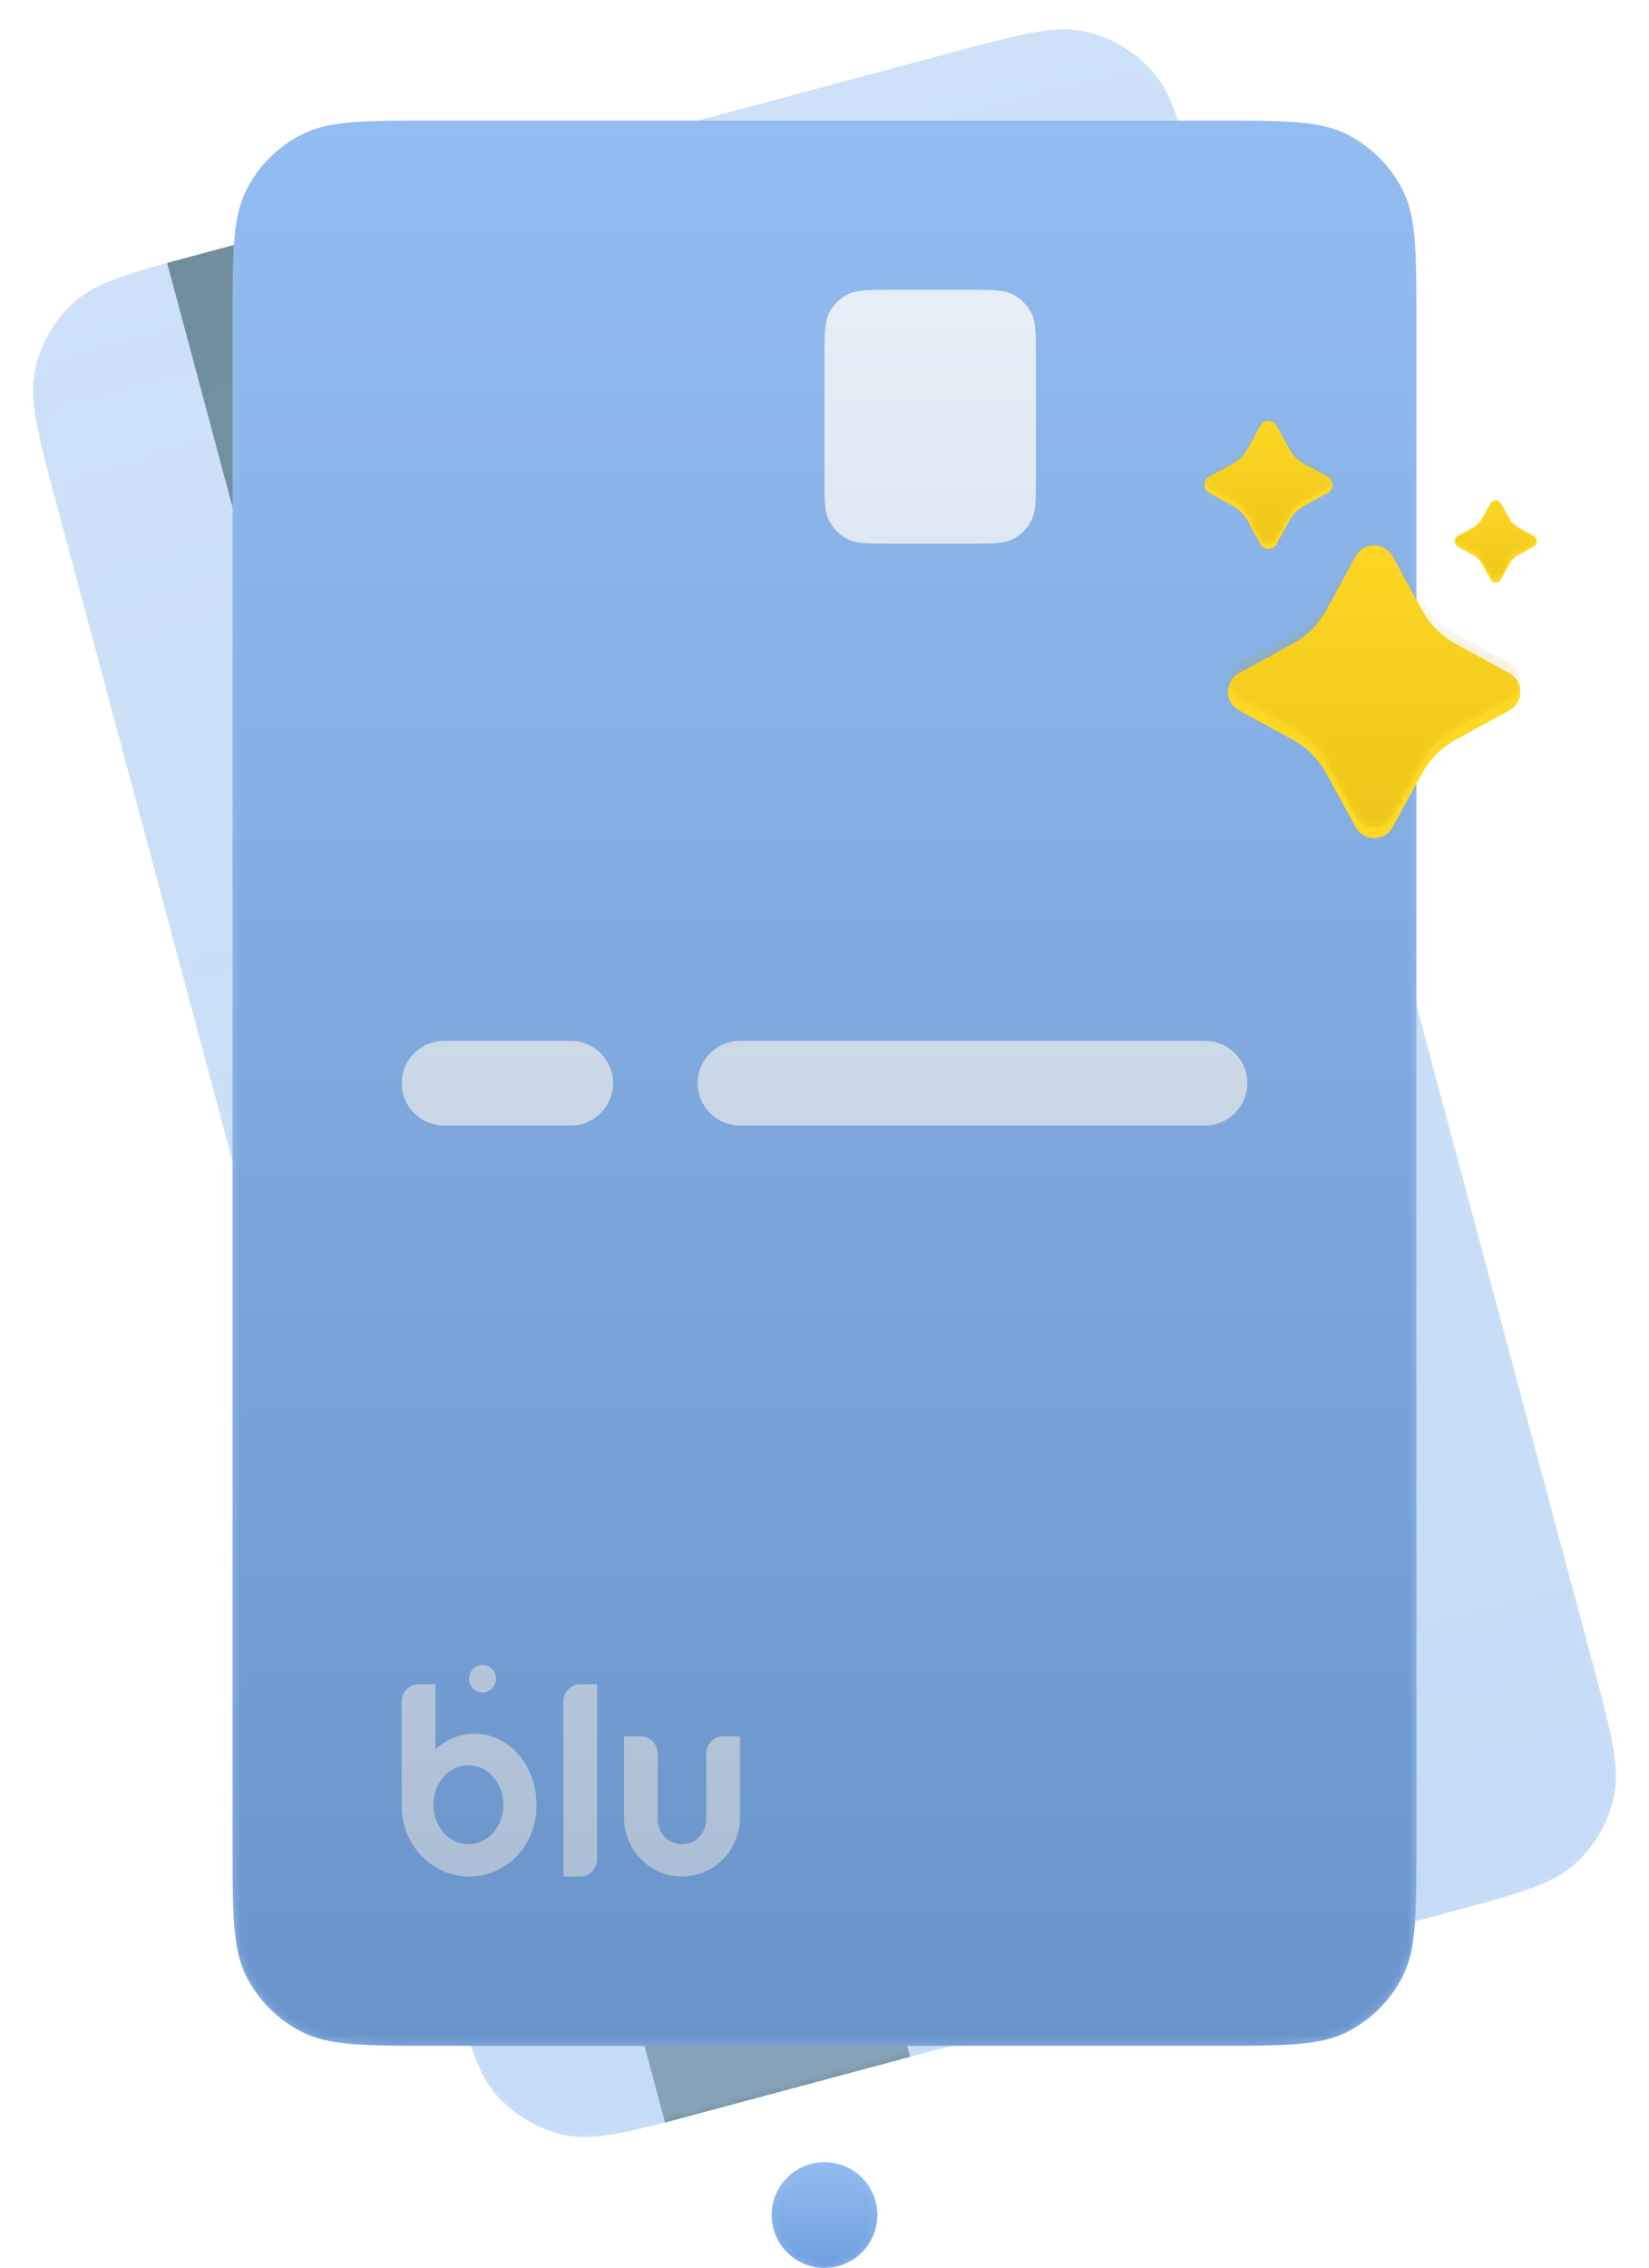 <svg width="195" height="268" viewBox="0 0 195 268" fill="none" xmlns="http://www.w3.org/2000/svg">
<g filter="url(#filter0_ii_6122_21960)">
<path d="M6.656 59.426C4.482 51.311 3.395 47.254 4.143 43.731C4.802 40.633 6.425 37.822 8.779 35.703C11.455 33.293 15.512 32.206 23.627 30.032L112.492 6.22C120.606 4.046 124.664 2.959 128.186 3.708C131.284 4.366 134.095 5.989 136.215 8.343C138.624 11.019 139.711 15.076 141.886 23.191L188.344 196.575C190.518 204.689 191.605 208.746 190.856 212.269C190.198 215.367 188.575 218.178 186.221 220.297C183.545 222.707 179.488 223.794 171.373 225.969L82.508 249.78C74.393 251.954 70.336 253.041 66.814 252.293C63.715 251.634 60.905 250.011 58.785 247.657C56.375 244.981 55.288 240.924 53.114 232.809L6.656 59.426Z" fill="#CEE1F8"/>
<path d="M19.763 31.067L48.74 23.303L107.622 243.051L78.644 250.816L19.763 31.067Z" fill="#718E9C"/>
<mask id="mask0_6122_21960" style="mask-type:alpha" maskUnits="userSpaceOnUse" x="3" y="3" width="189" height="250">
<path d="M6.656 59.426C4.482 51.311 3.395 47.254 4.143 43.731C4.802 40.633 6.425 37.822 8.779 35.703C11.455 33.293 15.512 32.206 23.627 30.032L112.492 6.22C120.606 4.046 124.664 2.959 128.186 3.708C131.284 4.366 134.095 5.989 136.215 8.343C138.624 11.019 139.711 15.076 141.886 23.191L188.344 196.575C190.518 204.689 191.605 208.746 190.856 212.269C190.198 215.367 188.575 218.178 186.221 220.297C183.545 222.707 179.488 223.794 171.373 225.969L82.508 249.78C74.393 251.954 70.336 253.041 66.814 252.293C63.715 251.634 60.905 250.011 58.785 247.657C56.375 244.981 55.288 240.924 53.114 232.809L6.656 59.426Z" fill="url(#paint0_linear_6122_21960)"/>
</mask>
<g mask="url(#mask0_6122_21960)">
<path d="M6.656 59.426C4.482 51.311 3.395 47.254 4.143 43.731C4.802 40.633 6.425 37.822 8.779 35.703C11.455 33.293 15.512 32.206 23.627 30.032L112.492 6.22C120.606 4.046 124.664 2.959 128.186 3.708C131.284 4.366 134.095 5.989 136.215 8.343C138.624 11.019 139.711 15.076 141.886 23.191L188.344 196.575C190.518 204.689 191.605 208.746 190.856 212.269C190.198 215.367 188.575 218.178 186.221 220.297C183.545 222.707 179.488 223.794 171.373 225.969L82.508 249.78C74.393 251.954 70.336 253.041 66.814 252.293C63.715 251.634 60.905 250.011 58.785 247.657C56.375 244.981 55.288 240.924 53.114 232.809L6.656 59.426Z" fill="#B0CEF4"/>
</g>
</g>
<g filter="url(#filter1_ii_6122_21960)">
<path d="M27.5 38.251C27.5 29.85 27.5 25.65 29.135 22.441C30.573 19.618 32.868 17.324 35.69 15.886C38.899 14.251 43.099 14.251 51.5 14.251L143.5 14.251C151.901 14.251 156.101 14.251 159.31 15.886C162.132 17.324 164.427 19.618 165.865 22.441C167.5 25.65 167.5 29.85 167.5 38.251V217.751C167.5 226.152 167.5 230.352 165.865 233.561C164.427 236.383 162.132 238.678 159.31 240.116C156.101 241.751 151.901 241.751 143.5 241.751H51.5C43.099 241.751 38.899 241.751 35.69 240.116C32.868 238.678 30.573 236.383 29.135 233.561C27.5 230.352 27.5 226.152 27.5 217.751L27.5 38.251Z" fill="#93BCF0"/>
<path d="M97.5 42.251C97.5 39.45 97.5 38.05 98.045 36.981C98.524 36.04 99.289 35.275 100.23 34.796C101.3 34.251 102.7 34.251 105.5 34.251H114.5C117.3 34.251 118.7 34.251 119.77 34.796C120.711 35.275 121.476 36.04 121.955 36.981C122.5 38.05 122.5 39.45 122.5 42.251V56.251C122.5 59.051 122.5 60.451 121.955 61.521C121.476 62.462 120.711 63.226 119.77 63.706C118.7 64.251 117.3 64.251 114.5 64.251H105.5C102.7 64.251 101.3 64.251 100.23 63.706C99.289 63.226 98.524 62.462 98.045 61.521C97.5 60.451 97.5 59.051 97.5 56.251V42.251Z" fill="#EDF4FC"/>
<path d="M58.655 198.373C58.655 199.27 57.942 199.997 57.062 199.997C56.182 199.997 55.468 199.27 55.468 198.373C55.468 197.477 56.182 196.75 57.062 196.75C57.942 196.75 58.655 197.477 58.655 198.373Z" fill="#EDF4FC"/>
<path d="M70.608 199.023H68.615C67.515 199.023 66.624 199.931 66.624 201.052V221.75H68.615C69.716 221.75 70.608 220.841 70.608 219.72V199.023Z" fill="#EDF4FC"/>
<path d="M77.779 214.932V207.221C77.779 206.1 76.887 205.191 75.787 205.191H73.795V214.769C73.795 218.624 76.863 221.75 80.647 221.75C84.432 221.75 87.5 218.624 87.5 214.769V205.191H85.508C84.408 205.191 83.516 206.1 83.516 207.221L83.516 214.981C83.516 216.636 82.259 217.935 80.647 217.935C79.019 217.935 77.779 216.636 77.779 214.932Z" fill="#EDF4FC"/>
<path fill-rule="evenodd" clip-rule="evenodd" d="M51.484 199.023L51.484 206.728C52.745 205.565 54.353 204.867 56.106 204.867C60.154 204.867 63.436 208.592 63.436 213.187C63.436 213.222 63.436 213.257 63.436 213.292C63.436 213.324 63.436 213.357 63.436 213.39C63.436 218.138 59.869 221.75 55.468 221.75C51.145 221.75 47.623 218.132 47.5 213.628V201.052C47.5 199.925 48.402 199.023 49.492 199.023H51.484ZM55.388 208.601C53.1 208.601 51.245 210.69 51.245 213.268C51.245 215.846 53.1 217.935 55.388 217.935C57.677 217.935 59.532 215.846 59.532 213.268C59.532 210.69 57.677 208.601 55.388 208.601Z" fill="#EDF4FC"/>
<path d="M82.5 128.001C82.5 125.239 84.739 123.001 87.5 123.001H142.5C145.261 123.001 147.5 125.239 147.5 128.001C147.5 130.762 145.261 133.001 142.5 133.001H87.5C84.739 133.001 82.5 130.762 82.5 128.001Z" fill="#EDF4FC"/>
<path d="M47.5 128.001C47.5 125.239 49.739 123.001 52.5 123.001H67.5C70.261 123.001 72.5 125.239 72.5 128.001C72.5 130.762 70.261 133.001 67.5 133.001H52.5C49.739 133.001 47.5 130.762 47.5 128.001Z" fill="#EDF4FC"/>
<mask id="mask1_6122_21960" style="mask-type:alpha" maskUnits="userSpaceOnUse" x="27" y="14" width="141" height="228">
<path d="M27.5 38.251C27.5 29.85 27.5 25.65 29.135 22.441C30.573 19.618 32.868 17.324 35.69 15.886C38.899 14.251 43.099 14.251 51.5 14.251H143.5C151.901 14.251 156.101 14.251 159.31 15.886C162.132 17.324 164.427 19.618 165.865 22.441C167.5 25.65 167.5 29.85 167.5 38.251V217.751C167.5 226.152 167.5 230.352 165.865 233.561C164.427 236.383 162.132 238.678 159.31 240.116C156.101 241.751 151.901 241.751 143.5 241.751H51.5C43.099 241.751 38.899 241.751 35.69 240.116C32.868 238.678 30.573 236.383 29.135 233.561C27.5 230.352 27.5 226.152 27.5 217.751V38.251Z" fill="url(#paint1_linear_6122_21960)"/>
</mask>
<g mask="url(#mask1_6122_21960)">
<path d="M27.5 38.251C27.5 29.85 27.5 25.65 29.135 22.441C30.573 19.618 32.868 17.324 35.69 15.886C38.899 14.251 43.099 14.251 51.5 14.251H143.5C151.901 14.251 156.101 14.251 159.31 15.886C162.132 17.324 164.427 19.618 165.865 22.441C167.5 25.65 167.5 29.85 167.5 38.251V217.751C167.5 226.152 167.5 230.352 165.865 233.561C164.427 236.383 162.132 238.678 159.31 240.116C156.101 241.751 151.901 241.751 143.5 241.751H51.5C43.099 241.751 38.899 241.751 35.69 240.116C32.868 238.678 30.573 236.383 29.135 233.561C27.5 230.352 27.5 226.152 27.5 217.751V38.251Z" fill="#113F78"/>
</g>
</g>
<g filter="url(#filter2_dii_6122_21960)">
<path d="M160.307 64.51C161.255 62.777 163.745 62.777 164.693 64.51L168.166 70.859C169.083 72.537 170.463 73.917 172.141 74.834L178.49 78.307C180.223 79.255 180.223 81.745 178.49 82.693L172.141 86.166C170.463 87.083 169.083 88.463 168.166 90.141L164.693 96.49C163.745 98.223 161.255 98.223 160.307 96.49L156.834 90.141C155.917 88.463 154.537 87.083 152.859 86.166L146.51 82.693C144.777 81.745 144.777 79.255 146.51 78.307L152.859 74.834C154.537 73.917 155.917 72.537 156.834 70.859L160.307 64.51Z" fill="#FFD824"/>
</g>
<mask id="mask2_6122_21960" style="mask-type:alpha" maskUnits="userSpaceOnUse" x="145" y="63" width="35" height="35">
<path d="M160.307 64.51C161.255 62.777 163.745 62.777 164.693 64.51L168.166 70.859C169.083 72.537 170.463 73.917 172.141 74.834L178.49 78.307C180.223 79.255 180.223 81.745 178.49 82.693L172.141 86.166C170.463 87.083 169.083 88.463 168.166 90.141L164.693 96.49C163.745 98.223 161.255 98.223 160.307 96.49L156.834 90.141C155.917 88.463 154.537 87.083 152.859 86.166L146.51 82.693C144.777 81.745 144.777 79.255 146.51 78.307L152.859 74.834C154.537 73.917 155.917 72.537 156.834 70.859L160.307 64.51Z" fill="url(#paint2_linear_6122_21960)"/>
</mask>
<g mask="url(#mask2_6122_21960)">
<path d="M160.307 64.51C161.255 62.777 163.745 62.777 164.693 64.51L168.166 70.859C169.083 72.537 170.463 73.917 172.141 74.834L178.49 78.307C180.223 79.255 180.223 81.745 178.49 82.693L172.141 86.166C170.463 87.083 169.083 88.463 168.166 90.141L164.693 96.49C163.745 98.223 161.255 98.223 160.307 96.49L156.834 90.141C155.917 88.463 154.537 87.083 152.859 86.166L146.51 82.693C144.777 81.745 144.777 79.255 146.51 78.307L152.859 74.834C154.537 73.917 155.917 72.537 156.834 70.859L160.307 64.51Z" fill="#BF9D00"/>
</g>
<g filter="url(#filter3_dii_6122_21960)">
<path d="M149.04 49.755C149.455 48.996 150.545 48.996 150.96 49.755L152.479 52.532C152.88 53.266 153.484 53.87 154.218 54.271L156.995 55.79C157.754 56.205 157.754 57.295 156.995 57.71L154.218 59.229C153.484 59.63 152.88 60.234 152.479 60.968L150.96 63.745C150.545 64.504 149.455 64.504 149.04 63.745L147.521 60.968C147.12 60.234 146.516 59.63 145.782 59.229L143.005 57.71C142.246 57.295 142.246 56.205 143.005 55.79L145.782 54.271C146.516 53.87 147.12 53.266 147.521 52.532L149.04 49.755Z" fill="#FFD824"/>
</g>
<mask id="mask3_6122_21960" style="mask-type:alpha" maskUnits="userSpaceOnUse" x="142" y="49" width="16" height="16">
<path d="M149.04 49.755C149.455 48.996 150.545 48.996 150.96 49.755L152.479 52.532C152.88 53.266 153.484 53.87 154.218 54.271L156.995 55.79C157.754 56.205 157.754 57.295 156.995 57.71L154.218 59.229C153.484 59.63 152.88 60.234 152.479 60.968L150.96 63.745C150.545 64.504 149.455 64.504 149.04 63.745L147.521 60.968C147.12 60.234 146.516 59.63 145.782 59.229L143.005 57.71C142.246 57.295 142.246 56.205 143.005 55.79L145.782 54.271C146.516 53.87 147.12 53.266 147.521 52.532L149.04 49.755Z" fill="url(#paint3_linear_6122_21960)"/>
</mask>
<g mask="url(#mask3_6122_21960)">
<path d="M149.04 49.755C149.455 48.996 150.545 48.996 150.96 49.755L152.479 52.532C152.88 53.266 153.484 53.87 154.218 54.271L156.995 55.79C157.754 56.205 157.754 57.295 156.995 57.71L154.218 59.229C153.484 59.63 152.88 60.234 152.479 60.968L150.96 63.745C150.545 64.504 149.455 64.504 149.04 63.745L147.521 60.968C147.12 60.234 146.516 59.63 145.782 59.229L143.005 57.71C142.246 57.295 142.246 56.205 143.005 55.79L145.782 54.271C146.516 53.87 147.12 53.266 147.521 52.532L149.04 49.755Z" fill="#BF9D00"/>
</g>
<g filter="url(#filter4_dii_6122_21960)">
<path d="M176.258 59.128C176.525 58.64 177.225 58.64 177.492 59.128L178.468 60.913C178.727 61.385 179.115 61.773 179.586 62.032L181.372 63.008C181.86 63.275 181.86 63.975 181.372 64.242L179.586 65.219C179.115 65.477 178.727 65.865 178.468 66.337L177.492 68.122C177.225 68.61 176.525 68.61 176.258 68.122L175.282 66.337C175.023 65.865 174.635 65.477 174.164 65.219L172.378 64.242C171.89 63.975 171.89 63.275 172.378 63.008L174.164 62.032C174.635 61.773 175.023 61.385 175.282 60.913L176.258 59.128Z" fill="#FFD824"/>
</g>
<mask id="mask4_6122_21960" style="mask-type:alpha" maskUnits="userSpaceOnUse" x="172" y="58" width="10" height="11">
<path d="M176.258 59.128C176.525 58.64 177.225 58.64 177.492 59.128L178.468 60.913C178.727 61.385 179.115 61.773 179.586 62.032L181.372 63.008C181.86 63.275 181.86 63.975 181.372 64.242L179.586 65.219C179.115 65.477 178.727 65.865 178.468 66.337L177.492 68.122C177.225 68.61 176.525 68.61 176.258 68.122L175.282 66.337C175.023 65.865 174.635 65.477 174.164 65.219L172.378 64.242C171.89 63.975 171.89 63.275 172.378 63.008L174.164 62.032C174.635 61.773 175.023 61.385 175.282 60.913L176.258 59.128Z" fill="url(#paint4_linear_6122_21960)"/>
</mask>
<g mask="url(#mask4_6122_21960)">
<path d="M176.258 59.128C176.525 58.64 177.225 58.64 177.492 59.128L178.468 60.913C178.727 61.385 179.115 61.773 179.586 62.032L181.372 63.008C181.86 63.275 181.86 63.975 181.372 64.242L179.586 65.219C179.115 65.477 178.727 65.865 178.468 66.337L177.492 68.122C177.225 68.61 176.525 68.61 176.258 68.122L175.282 66.337C175.023 65.865 174.635 65.477 174.164 65.219L172.378 64.242C171.89 63.975 171.89 63.275 172.378 63.008L174.164 62.032C174.635 61.773 175.023 61.385 175.282 60.913L176.258 59.128Z" fill="#BF9D00"/>
</g>
<g filter="url(#filter5_ii_6122_21960)">
<circle cx="97.5" cy="261.75" r="6.25" fill="#93BCF0"/>
</g>
<mask id="mask5_6122_21960" style="mask-type:alpha" maskUnits="userSpaceOnUse" x="91" y="255" width="13" height="14">
<circle cx="97.5" cy="261.75" r="6.25" fill="url(#paint5_linear_6122_21960)"/>
</mask>
<g mask="url(#mask5_6122_21960)">
<circle cx="97.5" cy="261.75" r="6.25" fill="#195EB4"/>
</g>
<defs>
<filter id="filter0_ii_6122_21960" x="3.907" y="2.472" width="187.185" height="251.056" filterUnits="userSpaceOnUse" color-interpolation-filters="sRGB">
<feFlood flood-opacity="0" result="BackgroundImageFix"/>
<feBlend mode="normal" in="SourceGraphic" in2="BackgroundImageFix" result="shape"/>
<feColorMatrix in="SourceAlpha" type="matrix" values="0 0 0 0 0 0 0 0 0 0 0 0 0 0 0 0 0 0 127 0" result="hardAlpha"/>
<feOffset dy="-1"/>
<feGaussianBlur stdDeviation="0.5"/>
<feComposite in2="hardAlpha" operator="arithmetic" k2="-1" k3="1"/>
<feColorMatrix type="matrix" values="0 0 0 0 0 0 0 0 0 0 0 0 0 0 0 0 0 0 0.08 0"/>
<feBlend mode="normal" in2="shape" result="effect1_innerShadow_6122_21960"/>
<feColorMatrix in="SourceAlpha" type="matrix" values="0 0 0 0 0 0 0 0 0 0 0 0 0 0 0 0 0 0 127 0" result="hardAlpha"/>
<feOffset dy="1"/>
<feGaussianBlur stdDeviation="0.5"/>
<feComposite in2="hardAlpha" operator="arithmetic" k2="-1" k3="1"/>
<feColorMatrix type="matrix" values="0 0 0 0 1 0 0 0 0 1 0 0 0 0 1 0 0 0 0.32 0"/>
<feBlend mode="normal" in2="effect1_innerShadow_6122_21960" result="effect2_innerShadow_6122_21960"/>
</filter>
<filter id="filter1_ii_6122_21960" x="27.5" y="13.251" width="140" height="229.5" filterUnits="userSpaceOnUse" color-interpolation-filters="sRGB">
<feFlood flood-opacity="0" result="BackgroundImageFix"/>
<feBlend mode="normal" in="SourceGraphic" in2="BackgroundImageFix" result="shape"/>
<feColorMatrix in="SourceAlpha" type="matrix" values="0 0 0 0 0 0 0 0 0 0 0 0 0 0 0 0 0 0 127 0" result="hardAlpha"/>
<feOffset dy="-1"/>
<feGaussianBlur stdDeviation="0.5"/>
<feComposite in2="hardAlpha" operator="arithmetic" k2="-1" k3="1"/>
<feColorMatrix type="matrix" values="0 0 0 0 0 0 0 0 0 0 0 0 0 0 0 0 0 0 0.08 0"/>
<feBlend mode="normal" in2="shape" result="effect1_innerShadow_6122_21960"/>
<feColorMatrix in="SourceAlpha" type="matrix" values="0 0 0 0 0 0 0 0 0 0 0 0 0 0 0 0 0 0 127 0" result="hardAlpha"/>
<feOffset dy="1"/>
<feGaussianBlur stdDeviation="0.5"/>
<feComposite in2="hardAlpha" operator="arithmetic" k2="-1" k3="1"/>
<feColorMatrix type="matrix" values="0 0 0 0 1 0 0 0 0 1 0 0 0 0 1 0 0 0 0.32 0"/>
<feBlend mode="normal" in2="effect1_innerShadow_6122_21960" result="effect2_innerShadow_6122_21960"/>
</filter>
<filter id="filter2_dii_6122_21960" x="143.96" y="61.96" width="37.08" height="38.33" filterUnits="userSpaceOnUse" color-interpolation-filters="sRGB">
<feFlood flood-opacity="0" result="BackgroundImageFix"/>
<feColorMatrix in="SourceAlpha" type="matrix" values="0 0 0 0 0 0 0 0 0 0 0 0 0 0 0 0 0 0 127 0" result="hardAlpha"/>
<feOffset dy="1.25"/>
<feGaussianBlur stdDeviation="0.625"/>
<feComposite in2="hardAlpha" operator="out"/>
<feColorMatrix type="matrix" values="0 0 0 0 0 0 0 0 0 0 0 0 0 0 0 0 0 0 0.08 0"/>
<feBlend mode="normal" in2="BackgroundImageFix" result="effect1_dropShadow_6122_21960"/>
<feBlend mode="normal" in="SourceGraphic" in2="effect1_dropShadow_6122_21960" result="shape"/>
<feColorMatrix in="SourceAlpha" type="matrix" values="0 0 0 0 0 0 0 0 0 0 0 0 0 0 0 0 0 0 127 0" result="hardAlpha"/>
<feOffset dy="-1.25"/>
<feGaussianBlur stdDeviation="0.625"/>
<feComposite in2="hardAlpha" operator="arithmetic" k2="-1" k3="1"/>
<feColorMatrix type="matrix" values="0 0 0 0 0 0 0 0 0 0 0 0 0 0 0 0 0 0 0.08 0"/>
<feBlend mode="normal" in2="shape" result="effect2_innerShadow_6122_21960"/>
<feColorMatrix in="SourceAlpha" type="matrix" values="0 0 0 0 0 0 0 0 0 0 0 0 0 0 0 0 0 0 127 0" result="hardAlpha"/>
<feOffset dy="1.25"/>
<feGaussianBlur stdDeviation="0.625"/>
<feComposite in2="hardAlpha" operator="arithmetic" k2="-1" k3="1"/>
<feColorMatrix type="matrix" values="0 0 0 0 1 0 0 0 0 1 0 0 0 0 1 0 0 0 0.32 0"/>
<feBlend mode="normal" in2="effect2_innerShadow_6122_21960" result="effect3_innerShadow_6122_21960"/>
</filter>
<filter id="filter3_dii_6122_21960" x="141.889" y="48.639" width="16.223" height="16.77" filterUnits="userSpaceOnUse" color-interpolation-filters="sRGB">
<feFlood flood-opacity="0" result="BackgroundImageFix"/>
<feColorMatrix in="SourceAlpha" type="matrix" values="0 0 0 0 0 0 0 0 0 0 0 0 0 0 0 0 0 0 127 0" result="hardAlpha"/>
<feOffset dy="0.547"/>
<feGaussianBlur stdDeviation="0.273"/>
<feComposite in2="hardAlpha" operator="out"/>
<feColorMatrix type="matrix" values="0 0 0 0 0 0 0 0 0 0 0 0 0 0 0 0 0 0 0.08 0"/>
<feBlend mode="normal" in2="BackgroundImageFix" result="effect1_dropShadow_6122_21960"/>
<feBlend mode="normal" in="SourceGraphic" in2="effect1_dropShadow_6122_21960" result="shape"/>
<feColorMatrix in="SourceAlpha" type="matrix" values="0 0 0 0 0 0 0 0 0 0 0 0 0 0 0 0 0 0 127 0" result="hardAlpha"/>
<feOffset dy="-0.547"/>
<feGaussianBlur stdDeviation="0.273"/>
<feComposite in2="hardAlpha" operator="arithmetic" k2="-1" k3="1"/>
<feColorMatrix type="matrix" values="0 0 0 0 0 0 0 0 0 0 0 0 0 0 0 0 0 0 0.08 0"/>
<feBlend mode="normal" in2="shape" result="effect2_innerShadow_6122_21960"/>
<feColorMatrix in="SourceAlpha" type="matrix" values="0 0 0 0 0 0 0 0 0 0 0 0 0 0 0 0 0 0 127 0" result="hardAlpha"/>
<feOffset dy="0.547"/>
<feGaussianBlur stdDeviation="0.273"/>
<feComposite in2="hardAlpha" operator="arithmetic" k2="-1" k3="1"/>
<feColorMatrix type="matrix" values="0 0 0 0 1 0 0 0 0 1 0 0 0 0 1 0 0 0 0.32 0"/>
<feBlend mode="normal" in2="effect2_innerShadow_6122_21960" result="effect3_innerShadow_6122_21960"/>
</filter>
<filter id="filter4_dii_6122_21960" x="171.66" y="58.411" width="10.43" height="10.78" filterUnits="userSpaceOnUse" color-interpolation-filters="sRGB">
<feFlood flood-opacity="0" result="BackgroundImageFix"/>
<feColorMatrix in="SourceAlpha" type="matrix" values="0 0 0 0 0 0 0 0 0 0 0 0 0 0 0 0 0 0 127 0" result="hardAlpha"/>
<feOffset dy="0.352"/>
<feGaussianBlur stdDeviation="0.176"/>
<feComposite in2="hardAlpha" operator="out"/>
<feColorMatrix type="matrix" values="0 0 0 0 0 0 0 0 0 0 0 0 0 0 0 0 0 0 0.08 0"/>
<feBlend mode="normal" in2="BackgroundImageFix" result="effect1_dropShadow_6122_21960"/>
<feBlend mode="normal" in="SourceGraphic" in2="effect1_dropShadow_6122_21960" result="shape"/>
<feColorMatrix in="SourceAlpha" type="matrix" values="0 0 0 0 0 0 0 0 0 0 0 0 0 0 0 0 0 0 127 0" result="hardAlpha"/>
<feOffset dy="-0.352"/>
<feGaussianBlur stdDeviation="0.176"/>
<feComposite in2="hardAlpha" operator="arithmetic" k2="-1" k3="1"/>
<feColorMatrix type="matrix" values="0 0 0 0 0 0 0 0 0 0 0 0 0 0 0 0 0 0 0.08 0"/>
<feBlend mode="normal" in2="shape" result="effect2_innerShadow_6122_21960"/>
<feColorMatrix in="SourceAlpha" type="matrix" values="0 0 0 0 0 0 0 0 0 0 0 0 0 0 0 0 0 0 127 0" result="hardAlpha"/>
<feOffset dy="0.352"/>
<feGaussianBlur stdDeviation="0.176"/>
<feComposite in2="hardAlpha" operator="arithmetic" k2="-1" k3="1"/>
<feColorMatrix type="matrix" values="0 0 0 0 1 0 0 0 0 1 0 0 0 0 1 0 0 0 0.32 0"/>
<feBlend mode="normal" in2="effect2_innerShadow_6122_21960" result="effect3_innerShadow_6122_21960"/>
</filter>
<filter id="filter5_ii_6122_21960" x="91.25" y="254.25" width="12.5" height="15" filterUnits="userSpaceOnUse" color-interpolation-filters="sRGB">
<feFlood flood-opacity="0" result="BackgroundImageFix"/>
<feBlend mode="normal" in="SourceGraphic" in2="BackgroundImageFix" result="shape"/>
<feColorMatrix in="SourceAlpha" type="matrix" values="0 0 0 0 0 0 0 0 0 0 0 0 0 0 0 0 0 0 127 0" result="hardAlpha"/>
<feOffset dy="-1.25"/>
<feGaussianBlur stdDeviation="0.625"/>
<feComposite in2="hardAlpha" operator="arithmetic" k2="-1" k3="1"/>
<feColorMatrix type="matrix" values="0 0 0 0 0 0 0 0 0 0 0 0 0 0 0 0 0 0 0.08 0"/>
<feBlend mode="normal" in2="shape" result="effect1_innerShadow_6122_21960"/>
<feColorMatrix in="SourceAlpha" type="matrix" values="0 0 0 0 0 0 0 0 0 0 0 0 0 0 0 0 0 0 127 0" result="hardAlpha"/>
<feOffset dy="1.25"/>
<feGaussianBlur stdDeviation="0.625"/>
<feComposite in2="hardAlpha" operator="arithmetic" k2="-1" k3="1"/>
<feColorMatrix type="matrix" values="0 0 0 0 1 0 0 0 0 1 0 0 0 0 1 0 0 0 0.32 0"/>
<feBlend mode="normal" in2="effect1_innerShadow_6122_21960" result="effect2_innerShadow_6122_21960"/>
</filter>
<linearGradient id="paint0_linear_6122_21960" x1="68.059" y1="18.126" x2="126.94" y2="237.874" gradientUnits="userSpaceOnUse">
<stop stop-color="#00BD92" stop-opacity="0"/>
<stop offset="1" stop-color="#00BD92" stop-opacity="0.32"/>
</linearGradient>
<linearGradient id="paint1_linear_6122_21960" x1="97.5" y1="14.251" x2="97.5" y2="241.751" gradientUnits="userSpaceOnUse">
<stop stop-color="#00BD92" stop-opacity="0"/>
<stop offset="1" stop-color="#00BD92" stop-opacity="0.32"/>
</linearGradient>
<linearGradient id="paint2_linear_6122_21960" x1="162.5" y1="60.5" x2="162.5" y2="100.5" gradientUnits="userSpaceOnUse">
<stop stop-opacity="0"/>
<stop offset="1" stop-opacity="0.32"/>
</linearGradient>
<linearGradient id="paint3_linear_6122_21960" x1="150" y1="48" x2="150" y2="65.5" gradientUnits="userSpaceOnUse">
<stop stop-opacity="0"/>
<stop offset="1" stop-opacity="0.32"/>
</linearGradient>
<linearGradient id="paint4_linear_6122_21960" x1="176.875" y1="58" x2="176.875" y2="69.25" gradientUnits="userSpaceOnUse">
<stop stop-opacity="0"/>
<stop offset="1" stop-opacity="0.32"/>
</linearGradient>
<linearGradient id="paint5_linear_6122_21960" x1="97.5" y1="255.5" x2="97.5" y2="268" gradientUnits="userSpaceOnUse">
<stop stop-color="#195EB4" stop-opacity="0"/>
<stop offset="1" stop-color="#195EB4" stop-opacity="0.32"/>
</linearGradient>
</defs>
</svg>
